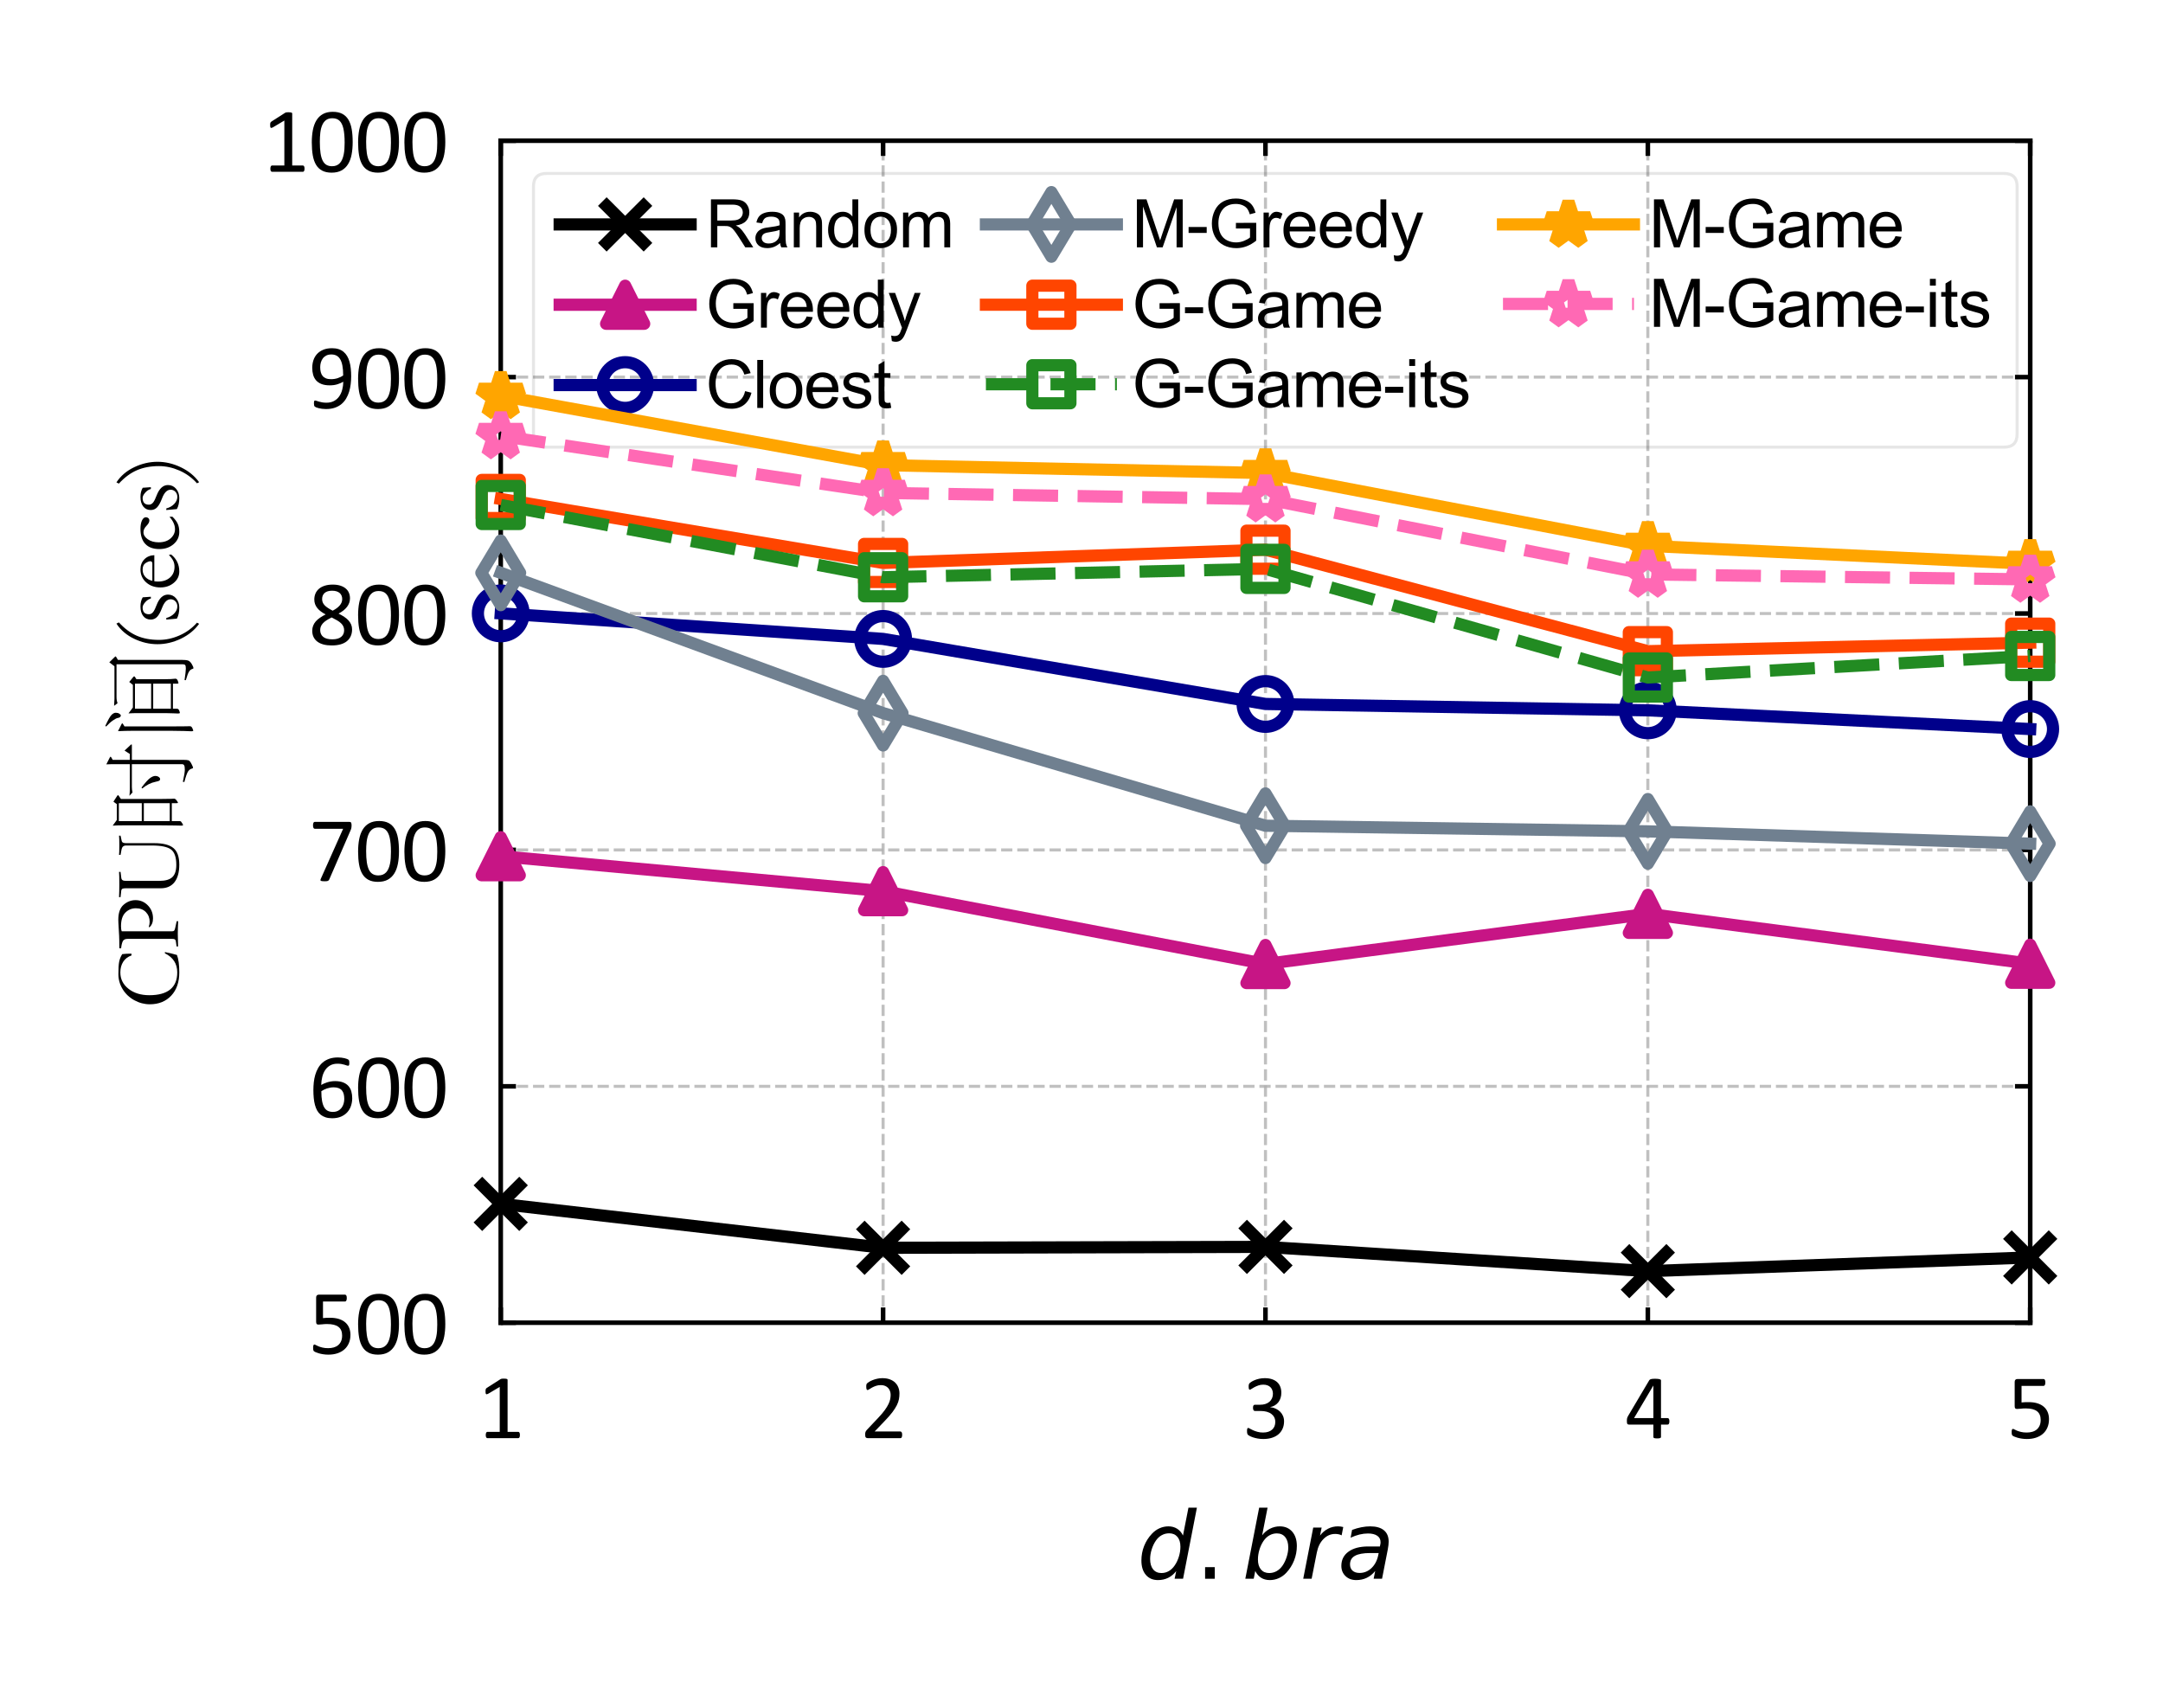 <?xml version="1.0" encoding="utf-8" standalone="no"?>
<!DOCTYPE svg PUBLIC "-//W3C//DTD SVG 1.1//EN"
  "http://www.w3.org/Graphics/SVG/1.1/DTD/svg11.dtd">
<svg xmlns:xlink="http://www.w3.org/1999/xlink" width="142.043pt" height="112.154pt" viewBox="0 0 142.043 112.154" xmlns="http://www.w3.org/2000/svg" version="1.1">
 <defs>
  <style type="text/css">*{stroke-linejoin: round; stroke-linecap: butt}</style>
 </defs>
 <g id="figure_1">
  <g id="patch_1">
   <path d="M 0 112.154 
L 142.043 112.154 
L 142.043 0 
L 0 0 
z
" style="fill: #ffffff"/>
  </g>
  <g id="axes_1">
   <g id="patch_2">
    <path d="M 32.883 86.856 
L 133.323 86.856 
L 133.323 9.24 
L 32.883 9.24 
z
" style="fill: #ffffff"/>
   </g>
   <g id="matplotlib.axis_1">
    <g id="xtick_1">
     <g id="line2d_1">
      <path d="M 32.883 86.856 
L 32.883 9.24 
" clip-path="url(#p55ac91f981)" style="fill: none; stroke-dasharray: 0.74,0.32; stroke-dashoffset: 0; stroke: #b0b0b0; stroke-opacity: 0.8; stroke-width: 0.2"/>
     </g>
     <g id="line2d_2">
      <defs>
       <path id="m4a82c734f0" d="M 0 0 
L 0 -1 
" style="stroke: #000000; stroke-width: 0.3"/>
      </defs>
      <g>
       <use xlink:href="#m4a82c734f0" x="32.883" y="86.856" style="stroke: #000000; stroke-width: 0.3"/>
      </g>
     </g>
     <g id="line2d_3">
      <defs>
       <path id="mf7e78e80b3" d="M 0 0 
L 0 1 
" style="stroke: #000000; stroke-width: 0.3"/>
      </defs>
      <g>
       <use xlink:href="#mf7e78e80b3" x="32.883" y="9.24" style="stroke: #000000; stroke-width: 0.3"/>
      </g>
     </g>
     <g id="text_1">
      <!-- 1 -->
      <g transform="translate(31.362 94.437)scale(0.06 -0.06)">
       <defs>
        <path id="Calibri-31" d="M 2897 213 
Q 2897 153 2887 112 
Q 2878 72 2862 47 
Q 2847 22 2826 11 
Q 2806 0 2784 0 
L 672 0 
Q 650 0 631 11 
Q 613 22 595 47 
Q 578 72 568 112 
Q 559 153 559 213 
Q 559 269 568 309 
Q 578 350 592 376 
Q 606 403 626 417 
Q 647 431 672 431 
L 1516 431 
L 1516 3506 
L 734 3041 
Q 675 3009 639 3003 
Q 603 2997 581 3017 
Q 559 3038 551 3084 
Q 544 3131 544 3203 
Q 544 3256 548 3293 
Q 553 3331 562 3356 
Q 572 3381 589 3400 
Q 606 3419 634 3438 
L 1566 4034 
Q 1578 4044 1597 4050 
Q 1616 4056 1644 4062 
Q 1672 4069 1709 4070 
Q 1747 4072 1803 4072 
Q 1878 4072 1928 4065 
Q 1978 4059 2006 4048 
Q 2034 4038 2043 4020 
Q 2053 4003 2053 3984 
L 2053 431 
L 2784 431 
Q 2809 431 2831 417 
Q 2853 403 2867 376 
Q 2881 350 2889 309 
Q 2897 269 2897 213 
z
" transform="scale(0.016)"/>
       </defs>
       <use xlink:href="#Calibri-31"/>
      </g>
     </g>
    </g>
    <g id="xtick_2">
     <g id="line2d_4">
      <path d="M 57.993 86.856 
L 57.993 9.24 
" clip-path="url(#p55ac91f981)" style="fill: none; stroke-dasharray: 0.74,0.32; stroke-dashoffset: 0; stroke: #b0b0b0; stroke-opacity: 0.8; stroke-width: 0.2"/>
     </g>
     <g id="line2d_5">
      <g>
       <use xlink:href="#m4a82c734f0" x="57.993" y="86.856" style="stroke: #000000; stroke-width: 0.3"/>
      </g>
     </g>
     <g id="line2d_6">
      <g>
       <use xlink:href="#mf7e78e80b3" x="57.993" y="9.24" style="stroke: #000000; stroke-width: 0.3"/>
      </g>
     </g>
     <g id="text_2">
      <!-- 2 -->
      <g transform="translate(56.472 94.437)scale(0.06 -0.06)">
       <defs>
        <path id="Calibri-32" d="M 2888 231 
Q 2888 175 2880 131 
Q 2872 88 2858 58 
Q 2844 28 2820 14 
Q 2797 0 2769 0 
L 534 0 
Q 491 0 458 11 
Q 425 22 401 47 
Q 378 72 367 119 
Q 356 166 356 234 
Q 356 297 361 344 
Q 366 391 381 427 
Q 397 463 420 498 
Q 444 534 481 575 
L 1266 1406 
Q 1538 1694 1702 1922 
Q 1866 2150 1955 2337 
Q 2044 2525 2072 2678 
Q 2100 2831 2100 2966 
Q 2100 3100 2056 3220 
Q 2013 3341 1930 3431 
Q 1847 3522 1722 3575 
Q 1597 3628 1434 3628 
Q 1244 3628 1092 3575 
Q 941 3522 827 3459 
Q 713 3397 636 3344 
Q 559 3291 522 3291 
Q 500 3291 483 3303 
Q 466 3316 455 3344 
Q 444 3372 437 3419 
Q 431 3466 431 3531 
Q 431 3578 434 3612 
Q 438 3647 445 3672 
Q 453 3697 465 3719 
Q 478 3741 515 3773 
Q 553 3806 645 3862 
Q 738 3919 877 3973 
Q 1016 4028 1183 4065 
Q 1350 4103 1534 4103 
Q 1828 4103 2048 4020 
Q 2269 3938 2414 3794 
Q 2559 3650 2631 3459 
Q 2703 3269 2703 3053 
Q 2703 2859 2668 2667 
Q 2634 2475 2523 2251 
Q 2413 2028 2203 1754 
Q 1994 1481 1647 1125 
L 1006 456 
L 2766 456 
Q 2791 456 2814 442 
Q 2838 428 2855 400 
Q 2872 372 2880 330 
Q 2888 288 2888 231 
z
" transform="scale(0.016)"/>
       </defs>
       <use xlink:href="#Calibri-32"/>
      </g>
     </g>
    </g>
    <g id="xtick_3">
     <g id="line2d_7">
      <path d="M 83.103 86.856 
L 83.103 9.24 
" clip-path="url(#p55ac91f981)" style="fill: none; stroke-dasharray: 0.74,0.32; stroke-dashoffset: 0; stroke: #b0b0b0; stroke-opacity: 0.8; stroke-width: 0.2"/>
     </g>
     <g id="line2d_8">
      <g>
       <use xlink:href="#m4a82c734f0" x="83.103" y="86.856" style="stroke: #000000; stroke-width: 0.3"/>
      </g>
     </g>
     <g id="line2d_9">
      <g>
       <use xlink:href="#mf7e78e80b3" x="83.103" y="9.24" style="stroke: #000000; stroke-width: 0.3"/>
      </g>
     </g>
     <g id="text_3">
      <!-- 3 -->
      <g transform="translate(81.582 94.437)scale(0.06 -0.06)">
       <defs>
        <path id="Calibri-33" d="M 2856 1156 
Q 2856 878 2759 654 
Q 2663 431 2481 272 
Q 2300 113 2034 27 
Q 1769 -59 1434 -59 
Q 1231 -59 1054 -26 
Q 878 6 740 51 
Q 603 97 512 145 
Q 422 194 398 216 
Q 375 238 362 259 
Q 350 281 340 312 
Q 331 344 326 389 
Q 322 434 322 500 
Q 322 613 344 656 
Q 366 700 406 700 
Q 434 700 517 650 
Q 600 600 729 542 
Q 859 484 1032 434 
Q 1206 384 1419 384 
Q 1625 384 1781 437 
Q 1938 491 2044 587 
Q 2150 684 2203 817 
Q 2256 950 2256 1106 
Q 2256 1278 2189 1415 
Q 2122 1553 1992 1653 
Q 1863 1753 1673 1806 
Q 1484 1859 1244 1859 
L 859 1859 
Q 834 1859 811 1870 
Q 788 1881 770 1906 
Q 753 1931 742 1972 
Q 731 2013 731 2078 
Q 731 2138 740 2177 
Q 750 2216 767 2239 
Q 784 2263 806 2273 
Q 828 2284 856 2284 
L 1209 2284 
Q 1416 2284 1580 2337 
Q 1744 2391 1858 2491 
Q 1972 2591 2033 2730 
Q 2094 2869 2094 3041 
Q 2094 3166 2053 3280 
Q 2013 3394 1931 3478 
Q 1850 3563 1723 3611 
Q 1597 3659 1431 3659 
Q 1250 3659 1098 3604 
Q 947 3550 828 3487 
Q 709 3425 631 3370 
Q 553 3316 522 3316 
Q 500 3316 483 3323 
Q 466 3331 455 3354 
Q 444 3378 439 3420 
Q 434 3463 434 3531 
Q 434 3578 437 3614 
Q 441 3650 450 3676 
Q 459 3703 471 3725 
Q 484 3747 514 3776 
Q 544 3806 634 3862 
Q 725 3919 858 3973 
Q 991 4028 1164 4065 
Q 1338 4103 1538 4103 
Q 1819 4103 2031 4031 
Q 2244 3959 2386 3828 
Q 2528 3697 2598 3514 
Q 2669 3331 2669 3109 
Q 2669 2919 2619 2755 
Q 2569 2591 2472 2464 
Q 2375 2338 2234 2248 
Q 2094 2159 1909 2125 
L 1909 2119 
Q 2119 2097 2292 2014 
Q 2466 1931 2591 1806 
Q 2716 1681 2786 1514 
Q 2856 1347 2856 1156 
z
" transform="scale(0.016)"/>
       </defs>
       <use xlink:href="#Calibri-33"/>
      </g>
     </g>
    </g>
    <g id="xtick_4">
     <g id="line2d_10">
      <path d="M 108.213 86.856 
L 108.213 9.24 
" clip-path="url(#p55ac91f981)" style="fill: none; stroke-dasharray: 0.74,0.32; stroke-dashoffset: 0; stroke: #b0b0b0; stroke-opacity: 0.8; stroke-width: 0.2"/>
     </g>
     <g id="line2d_11">
      <g>
       <use xlink:href="#m4a82c734f0" x="108.213" y="86.856" style="stroke: #000000; stroke-width: 0.3"/>
      </g>
     </g>
     <g id="line2d_12">
      <g>
       <use xlink:href="#mf7e78e80b3" x="108.213" y="9.24" style="stroke: #000000; stroke-width: 0.3"/>
      </g>
     </g>
     <g id="text_4">
      <!-- 4 -->
      <g transform="translate(106.692 94.437)scale(0.06 -0.06)">
       <defs>
        <path id="Calibri-34" d="M 3059 1150 
Q 3059 1047 3028 987 
Q 2997 928 2941 928 
L 2484 928 
L 2484 78 
Q 2484 53 2471 36 
Q 2459 19 2428 6 
Q 2397 -6 2347 -12 
Q 2297 -19 2219 -19 
Q 2144 -19 2094 -12 
Q 2044 -6 2014 6 
Q 1984 19 1973 36 
Q 1963 53 1963 78 
L 1963 928 
L 294 928 
Q 256 928 231 937 
Q 206 947 186 972 
Q 166 997 158 1044 
Q 150 1091 150 1166 
Q 150 1225 153 1272 
Q 156 1319 165 1358 
Q 175 1397 190 1433 
Q 206 1469 228 1509 
L 1684 3966 
Q 1700 3991 1729 4009 
Q 1759 4028 1806 4040 
Q 1853 4053 1922 4058 
Q 1991 4063 2084 4063 
Q 2188 4063 2264 4055 
Q 2341 4047 2387 4034 
Q 2434 4022 2459 4001 
Q 2484 3981 2484 3953 
L 2484 1372 
L 2941 1372 
Q 2994 1372 3026 1317 
Q 3059 1263 3059 1150 
z
M 1963 3591 
L 1956 3591 
L 641 1372 
L 1963 1372 
L 1963 3591 
z
" transform="scale(0.016)"/>
       </defs>
       <use xlink:href="#Calibri-34"/>
      </g>
     </g>
    </g>
    <g id="xtick_5">
     <g id="line2d_13">
      <path d="M 133.323 86.856 
L 133.323 9.24 
" clip-path="url(#p55ac91f981)" style="fill: none; stroke-dasharray: 0.74,0.32; stroke-dashoffset: 0; stroke: #b0b0b0; stroke-opacity: 0.8; stroke-width: 0.2"/>
     </g>
     <g id="line2d_14">
      <g>
       <use xlink:href="#m4a82c734f0" x="133.323" y="86.856" style="stroke: #000000; stroke-width: 0.3"/>
      </g>
     </g>
     <g id="line2d_15">
      <g>
       <use xlink:href="#mf7e78e80b3" x="133.323" y="9.24" style="stroke: #000000; stroke-width: 0.3"/>
      </g>
     </g>
     <g id="text_5">
      <!-- 5 -->
      <g transform="translate(131.802 94.437)scale(0.06 -0.06)">
       <defs>
        <path id="Calibri-35" d="M 2869 1300 
Q 2869 975 2759 722 
Q 2650 469 2450 295 
Q 2250 122 1973 31 
Q 1697 -59 1359 -59 
Q 1172 -59 1003 -32 
Q 834 -6 703 33 
Q 572 72 487 109 
Q 403 147 379 169 
Q 356 191 347 209 
Q 338 228 330 254 
Q 322 281 319 322 
Q 316 363 316 419 
Q 316 472 320 514 
Q 325 556 337 582 
Q 350 609 367 621 
Q 384 634 406 634 
Q 438 634 503 595 
Q 569 556 680 511 
Q 791 466 955 425 
Q 1119 384 1344 384 
Q 1553 384 1728 434 
Q 1903 484 2029 590 
Q 2156 697 2228 858 
Q 2300 1019 2300 1250 
Q 2300 1444 2239 1592 
Q 2178 1741 2051 1839 
Q 1925 1938 1731 1986 
Q 1538 2034 1269 2034 
Q 1078 2034 940 2015 
Q 803 1997 684 1997 
Q 597 1997 559 2037 
Q 522 2078 522 2194 
L 522 3841 
Q 522 3944 570 3994 
Q 619 4044 709 4044 
L 2500 4044 
Q 2525 4044 2548 4030 
Q 2572 4016 2587 3987 
Q 2603 3959 2611 3915 
Q 2619 3872 2619 3813 
Q 2619 3700 2587 3637 
Q 2556 3575 2500 3575 
L 991 3575 
L 991 2441 
Q 1100 2456 1214 2459 
Q 1328 2463 1478 2463 
Q 1825 2463 2084 2380 
Q 2344 2297 2517 2145 
Q 2691 1994 2780 1778 
Q 2869 1563 2869 1300 
z
" transform="scale(0.016)"/>
       </defs>
       <use xlink:href="#Calibri-35"/>
      </g>
     </g>
    </g>
    <g id="text_6">
     <!-- $d.bra$ -->
     <g transform="translate(74.673 103.671)scale(0.06 -0.06)">
      <defs>
       <path id="DejaVuSans-Oblique-64" d="M 2675 525 
Q 2444 222 2128 65 
Q 1813 -91 1428 -91 
Q 903 -91 598 267 
Q 294 625 294 1247 
Q 294 1766 478 2236 
Q 663 2706 1013 3078 
Q 1244 3325 1534 3454 
Q 1825 3584 2144 3584 
Q 2481 3584 2739 3421 
Q 2997 3259 3138 2956 
L 3513 4863 
L 4091 4863 
L 3144 0 
L 2566 0 
L 2675 525 
z
M 891 1350 
Q 891 897 1095 644 
Q 1300 391 1663 391 
Q 1931 391 2161 520 
Q 2391 650 2566 903 
Q 2750 1166 2856 1509 
Q 2963 1853 2963 2188 
Q 2963 2622 2758 2865 
Q 2553 3109 2194 3109 
Q 1922 3109 1687 2981 
Q 1453 2853 1288 2613 
Q 1106 2353 998 2009 
Q 891 1666 891 1350 
z
" transform="scale(0.016)"/>
       <path id="DejaVuSans-2e" d="M 684 794 
L 1344 794 
L 1344 0 
L 684 0 
L 684 794 
z
" transform="scale(0.016)"/>
       <path id="DejaVuSans-Oblique-62" d="M 3169 2138 
Q 3169 2591 2961 2847 
Q 2753 3103 2388 3103 
Q 2122 3103 1889 2973 
Q 1656 2844 1484 2597 
Q 1303 2338 1198 1995 
Q 1094 1653 1094 1313 
Q 1094 881 1298 636 
Q 1503 391 1863 391 
Q 2134 391 2365 517 
Q 2597 644 2772 891 
Q 2950 1147 3059 1487 
Q 3169 1828 3169 2138 
z
M 1381 2969 
Q 1594 3256 1914 3420 
Q 2234 3584 2584 3584 
Q 3122 3584 3439 3221 
Q 3756 2859 3756 2241 
Q 3756 1734 3570 1259 
Q 3384 784 3041 416 
Q 2816 172 2522 40 
Q 2228 -91 1906 -91 
Q 1566 -91 1316 65 
Q 1066 222 909 531 
L 806 0 
L 231 0 
L 1178 4863 
L 1753 4863 
L 1381 2969 
z
" transform="scale(0.016)"/>
       <path id="DejaVuSans-Oblique-72" d="M 2853 2969 
Q 2766 3016 2653 3041 
Q 2541 3066 2413 3066 
Q 1953 3066 1609 2717 
Q 1266 2369 1153 1784 
L 800 0 
L 225 0 
L 909 3500 
L 1484 3500 
L 1375 2956 
Q 1603 3259 1920 3421 
Q 2238 3584 2597 3584 
Q 2691 3584 2781 3573 
Q 2872 3563 2963 3538 
L 2853 2969 
z
" transform="scale(0.016)"/>
       <path id="DejaVuSans-Oblique-61" d="M 3438 1997 
L 3047 0 
L 2472 0 
L 2578 531 
Q 2325 219 2001 64 
Q 1678 -91 1281 -91 
Q 834 -91 548 182 
Q 263 456 263 884 
Q 263 1497 752 1853 
Q 1241 2209 2100 2209 
L 2900 2209 
L 2931 2363 
Q 2938 2388 2941 2417 
Q 2944 2447 2944 2509 
Q 2944 2788 2717 2942 
Q 2491 3097 2081 3097 
Q 1800 3097 1504 3025 
Q 1209 2953 897 2809 
L 997 3341 
Q 1322 3463 1633 3523 
Q 1944 3584 2234 3584 
Q 2853 3584 3176 3315 
Q 3500 3047 3500 2534 
Q 3500 2431 3484 2292 
Q 3469 2153 3438 1997 
z
M 2816 1759 
L 2241 1759 
Q 1534 1759 1195 1570 
Q 856 1381 856 984 
Q 856 709 1029 553 
Q 1203 397 1509 397 
Q 1978 397 2328 733 
Q 2678 1069 2791 1631 
L 2816 1759 
z
" transform="scale(0.016)"/>
      </defs>
      <use xlink:href="#DejaVuSans-Oblique-64" transform="translate(0 0.016)"/>
      <use xlink:href="#DejaVuSans-2e" transform="translate(63.477 0.016)"/>
      <use xlink:href="#DejaVuSans-Oblique-62" transform="translate(114.746 0.016)"/>
      <use xlink:href="#DejaVuSans-Oblique-72" transform="translate(178.223 0.016)"/>
      <use xlink:href="#DejaVuSans-Oblique-61" transform="translate(219.336 0.016)"/>
     </g>
    </g>
   </g>
   <g id="matplotlib.axis_2">
    <g id="ytick_1">
     <g id="line2d_16">
      <path d="M 32.883 86.856 
L 133.323 86.856 
" clip-path="url(#p55ac91f981)" style="fill: none; stroke-dasharray: 0.74,0.32; stroke-dashoffset: 0; stroke: #b0b0b0; stroke-opacity: 0.8; stroke-width: 0.2"/>
     </g>
     <g id="line2d_17">
      <defs>
       <path id="mb44d5a8037" d="M 0 0 
L 1 0 
" style="stroke: #000000; stroke-width: 0.3"/>
      </defs>
      <g>
       <use xlink:href="#mb44d5a8037" x="32.883" y="86.856" style="stroke: #000000; stroke-width: 0.3"/>
      </g>
     </g>
     <g id="line2d_18">
      <defs>
       <path id="m78c63203bf" d="M 0 0 
L -1 0 
" style="stroke: #000000; stroke-width: 0.3"/>
      </defs>
      <g>
       <use xlink:href="#m78c63203bf" x="133.323" y="86.856" style="stroke: #000000; stroke-width: 0.3"/>
      </g>
     </g>
     <g id="text_7">
      <!-- 500 -->
      <g transform="translate(20.259 88.897)scale(0.06 -0.06)">
       <defs>
        <path id="Calibri-30" d="M 3022 2031 
Q 3022 1566 2948 1181 
Q 2875 797 2704 520 
Q 2534 244 2259 92 
Q 1984 -59 1581 -59 
Q 1200 -59 939 77 
Q 678 213 518 477 
Q 359 741 292 1127 
Q 225 1513 225 2013 
Q 225 2475 300 2861 
Q 375 3247 544 3523 
Q 713 3800 988 3951 
Q 1263 4103 1663 4103 
Q 2047 4103 2308 3967 
Q 2569 3831 2728 3567 
Q 2888 3303 2955 2917 
Q 3022 2531 3022 2031 
z
M 2472 1994 
Q 2472 2297 2450 2537 
Q 2428 2778 2386 2962 
Q 2344 3147 2276 3280 
Q 2209 3413 2115 3498 
Q 2022 3584 1901 3623 
Q 1781 3663 1631 3663 
Q 1366 3663 1200 3538 
Q 1034 3413 939 3194 
Q 844 2975 809 2681 
Q 775 2388 775 2050 
Q 775 1597 822 1280 
Q 869 963 970 763 
Q 1072 563 1230 472 
Q 1388 381 1613 381 
Q 1788 381 1920 437 
Q 2053 494 2148 598 
Q 2244 703 2306 850 
Q 2369 997 2406 1175 
Q 2444 1353 2458 1561 
Q 2472 1769 2472 1994 
z
" transform="scale(0.016)"/>
       </defs>
       <use xlink:href="#Calibri-35"/>
       <use xlink:href="#Calibri-30" x="50.684"/>
       <use xlink:href="#Calibri-30" x="101.367"/>
      </g>
     </g>
    </g>
    <g id="ytick_2">
     <g id="line2d_19">
      <path d="M 32.883 71.333 
L 133.323 71.333 
" clip-path="url(#p55ac91f981)" style="fill: none; stroke-dasharray: 0.74,0.32; stroke-dashoffset: 0; stroke: #b0b0b0; stroke-opacity: 0.8; stroke-width: 0.2"/>
     </g>
     <g id="line2d_20">
      <g>
       <use xlink:href="#mb44d5a8037" x="32.883" y="71.333" style="stroke: #000000; stroke-width: 0.3"/>
      </g>
     </g>
     <g id="line2d_21">
      <g>
       <use xlink:href="#m78c63203bf" x="133.323" y="71.333" style="stroke: #000000; stroke-width: 0.3"/>
      </g>
     </g>
     <g id="text_8">
      <!-- 600 -->
      <g transform="translate(20.259 73.374)scale(0.06 -0.06)">
       <defs>
        <path id="Calibri-36" d="M 2991 1309 
Q 2991 1044 2909 795 
Q 2828 547 2659 358 
Q 2491 169 2231 55 
Q 1972 -59 1619 -59 
Q 1366 -59 1172 3 
Q 978 66 834 181 
Q 691 297 595 465 
Q 500 634 442 850 
Q 384 1066 359 1322 
Q 334 1578 334 1872 
Q 334 2131 362 2397 
Q 391 2663 462 2909 
Q 534 3156 657 3373 
Q 781 3591 967 3752 
Q 1153 3913 1412 4006 
Q 1672 4100 2016 4100 
Q 2131 4100 2250 4086 
Q 2369 4072 2469 4048 
Q 2569 4025 2637 3997 
Q 2706 3969 2728 3951 
Q 2750 3934 2761 3914 
Q 2772 3894 2778 3870 
Q 2784 3847 2787 3817 
Q 2791 3788 2791 3744 
Q 2791 3688 2789 3647 
Q 2788 3606 2777 3581 
Q 2766 3556 2748 3543 
Q 2731 3531 2703 3531 
Q 2669 3531 2609 3553 
Q 2550 3575 2465 3601 
Q 2381 3628 2261 3650 
Q 2141 3672 1981 3672 
Q 1691 3672 1481 3553 
Q 1272 3434 1139 3234 
Q 1006 3034 942 2770 
Q 878 2506 869 2219 
Q 950 2266 1051 2312 
Q 1153 2359 1273 2396 
Q 1394 2434 1528 2457 
Q 1663 2481 1816 2481 
Q 2144 2481 2369 2392 
Q 2594 2303 2733 2145 
Q 2872 1988 2931 1773 
Q 2991 1559 2991 1309 
z
M 2447 1259 
Q 2447 1441 2411 1589 
Q 2375 1738 2290 1841 
Q 2206 1944 2065 2000 
Q 1925 2056 1719 2056 
Q 1603 2056 1487 2036 
Q 1372 2016 1264 1980 
Q 1156 1944 1057 1895 
Q 959 1847 878 1791 
Q 878 1388 929 1116 
Q 981 844 1079 680 
Q 1178 516 1325 445 
Q 1472 375 1669 375 
Q 1869 375 2016 450 
Q 2163 525 2259 651 
Q 2356 778 2401 936 
Q 2447 1094 2447 1259 
z
" transform="scale(0.016)"/>
       </defs>
       <use xlink:href="#Calibri-36"/>
       <use xlink:href="#Calibri-30" x="50.684"/>
       <use xlink:href="#Calibri-30" x="101.367"/>
      </g>
     </g>
    </g>
    <g id="ytick_3">
     <g id="line2d_22">
      <path d="M 32.883 55.81 
L 133.323 55.81 
" clip-path="url(#p55ac91f981)" style="fill: none; stroke-dasharray: 0.74,0.32; stroke-dashoffset: 0; stroke: #b0b0b0; stroke-opacity: 0.8; stroke-width: 0.2"/>
     </g>
     <g id="line2d_23">
      <g>
       <use xlink:href="#mb44d5a8037" x="32.883" y="55.81" style="stroke: #000000; stroke-width: 0.3"/>
      </g>
     </g>
     <g id="line2d_24">
      <g>
       <use xlink:href="#m78c63203bf" x="133.323" y="55.81" style="stroke: #000000; stroke-width: 0.3"/>
      </g>
     </g>
     <g id="text_9">
      <!-- 700 -->
      <g transform="translate(20.259 57.851)scale(0.06 -0.06)">
       <defs>
        <path id="Calibri-37" d="M 2947 3813 
Q 2947 3756 2942 3711 
Q 2938 3666 2930 3623 
Q 2922 3581 2908 3542 
Q 2894 3503 2875 3459 
L 1419 103 
Q 1403 66 1379 42 
Q 1356 19 1320 5 
Q 1284 -9 1228 -14 
Q 1172 -19 1091 -19 
Q 984 -19 925 -9 
Q 866 0 839 20 
Q 813 41 816 70 
Q 819 100 838 141 
L 2369 3572 
L 428 3572 
Q 369 3572 339 3634 
Q 309 3697 309 3809 
Q 309 3869 317 3912 
Q 325 3956 340 3986 
Q 356 4016 378 4030 
Q 400 4044 428 4044 
L 2784 4044 
Q 2828 4044 2861 4034 
Q 2894 4025 2911 3997 
Q 2928 3969 2937 3925 
Q 2947 3881 2947 3813 
z
" transform="scale(0.016)"/>
       </defs>
       <use xlink:href="#Calibri-37"/>
       <use xlink:href="#Calibri-30" x="50.684"/>
       <use xlink:href="#Calibri-30" x="101.367"/>
      </g>
     </g>
    </g>
    <g id="ytick_4">
     <g id="line2d_25">
      <path d="M 32.883 40.287 
L 133.323 40.287 
" clip-path="url(#p55ac91f981)" style="fill: none; stroke-dasharray: 0.74,0.32; stroke-dashoffset: 0; stroke: #b0b0b0; stroke-opacity: 0.8; stroke-width: 0.2"/>
     </g>
     <g id="line2d_26">
      <g>
       <use xlink:href="#mb44d5a8037" x="32.883" y="40.287" style="stroke: #000000; stroke-width: 0.3"/>
      </g>
     </g>
     <g id="line2d_27">
      <g>
       <use xlink:href="#m78c63203bf" x="133.323" y="40.287" style="stroke: #000000; stroke-width: 0.3"/>
      </g>
     </g>
     <g id="text_10">
      <!-- 800 -->
      <g transform="translate(20.259 42.327)scale(0.06 -0.06)">
       <defs>
        <path id="Calibri-38" d="M 2981 1038 
Q 2981 775 2887 570 
Q 2794 366 2617 225 
Q 2441 84 2181 12 
Q 1922 -59 1588 -59 
Q 1275 -59 1028 6 
Q 781 72 609 200 
Q 438 328 347 515 
Q 256 703 256 944 
Q 256 1134 318 1293 
Q 381 1453 498 1587 
Q 616 1722 787 1839 
Q 959 1956 1175 2063 
Q 988 2159 844 2267 
Q 700 2375 600 2501 
Q 500 2628 448 2772 
Q 397 2916 397 3084 
Q 397 3297 473 3483 
Q 550 3669 704 3806 
Q 859 3944 1098 4023 
Q 1338 4103 1656 4103 
Q 1963 4103 2186 4029 
Q 2409 3956 2554 3829 
Q 2700 3703 2769 3531 
Q 2838 3359 2838 3163 
Q 2838 3003 2786 2856 
Q 2734 2709 2634 2578 
Q 2534 2447 2389 2333 
Q 2244 2219 2056 2119 
Q 2278 2009 2451 1893 
Q 2625 1778 2742 1645 
Q 2859 1513 2920 1364 
Q 2981 1216 2981 1038 
z
M 2306 3113 
Q 2306 3244 2261 3350 
Q 2216 3456 2128 3531 
Q 2041 3606 1911 3645 
Q 1781 3684 1616 3684 
Q 1278 3684 1104 3531 
Q 931 3378 931 3113 
Q 931 2991 973 2886 
Q 1016 2781 1105 2687 
Q 1194 2594 1330 2505 
Q 1466 2416 1653 2319 
Q 1969 2481 2137 2678 
Q 2306 2875 2306 3113 
z
M 2438 981 
Q 2438 1125 2384 1242 
Q 2331 1359 2223 1461 
Q 2116 1563 1955 1658 
Q 1794 1753 1581 1856 
Q 1384 1759 1236 1662 
Q 1088 1566 992 1462 
Q 897 1359 848 1245 
Q 800 1131 800 994 
Q 800 691 1008 525 
Q 1216 359 1628 359 
Q 2028 359 2233 526 
Q 2438 694 2438 981 
z
" transform="scale(0.016)"/>
       </defs>
       <use xlink:href="#Calibri-38"/>
       <use xlink:href="#Calibri-30" x="50.684"/>
       <use xlink:href="#Calibri-30" x="101.367"/>
      </g>
     </g>
    </g>
    <g id="ytick_5">
     <g id="line2d_28">
      <path d="M 32.883 24.764 
L 133.323 24.764 
" clip-path="url(#p55ac91f981)" style="fill: none; stroke-dasharray: 0.74,0.32; stroke-dashoffset: 0; stroke: #b0b0b0; stroke-opacity: 0.8; stroke-width: 0.2"/>
     </g>
     <g id="line2d_29">
      <g>
       <use xlink:href="#mb44d5a8037" x="32.883" y="24.764" style="stroke: #000000; stroke-width: 0.3"/>
      </g>
     </g>
     <g id="line2d_30">
      <g>
       <use xlink:href="#m78c63203bf" x="133.323" y="24.764" style="stroke: #000000; stroke-width: 0.3"/>
      </g>
     </g>
     <g id="text_11">
      <!-- 900 -->
      <g transform="translate(20.259 26.804)scale(0.06 -0.06)">
       <defs>
        <path id="Calibri-39" d="M 2919 2181 
Q 2919 1919 2887 1650 
Q 2856 1381 2781 1132 
Q 2706 884 2579 667 
Q 2453 450 2261 287 
Q 2069 125 1805 33 
Q 1541 -59 1191 -59 
Q 1056 -59 929 -42 
Q 803 -25 701 0 
Q 600 25 531 53 
Q 463 81 431 109 
Q 400 138 386 186 
Q 372 234 372 316 
Q 372 384 376 425 
Q 381 466 390 487 
Q 400 509 417 517 
Q 434 525 459 525 
Q 494 525 556 501 
Q 619 478 714 450 
Q 809 422 937 398 
Q 1066 375 1225 375 
Q 1528 375 1745 492 
Q 1963 609 2100 806 
Q 2238 1003 2306 1262 
Q 2375 1522 2381 1809 
Q 2216 1713 1984 1638 
Q 1753 1563 1453 1563 
Q 1116 1563 886 1655 
Q 656 1747 517 1906 
Q 378 2066 317 2284 
Q 256 2503 256 2763 
Q 256 3031 334 3273 
Q 413 3516 578 3700 
Q 744 3884 1000 3993 
Q 1256 4103 1613 4103 
Q 1866 4103 2061 4039 
Q 2256 3975 2400 3854 
Q 2544 3734 2644 3564 
Q 2744 3394 2805 3178 
Q 2866 2963 2892 2711 
Q 2919 2459 2919 2181 
z
M 2372 2241 
Q 2372 2641 2319 2914 
Q 2266 3188 2162 3356 
Q 2059 3525 1909 3600 
Q 1759 3675 1563 3675 
Q 1359 3675 1215 3601 
Q 1072 3528 980 3404 
Q 888 3281 844 3125 
Q 800 2969 800 2803 
Q 800 2619 839 2466 
Q 878 2313 965 2206 
Q 1053 2100 1193 2042 
Q 1334 1984 1541 1984 
Q 1775 1984 1994 2054 
Q 2213 2125 2372 2241 
z
" transform="scale(0.016)"/>
       </defs>
       <use xlink:href="#Calibri-39"/>
       <use xlink:href="#Calibri-30" x="50.684"/>
       <use xlink:href="#Calibri-30" x="101.367"/>
      </g>
     </g>
    </g>
    <g id="ytick_6">
     <g id="line2d_31">
      <path d="M 32.883 9.24 
L 133.323 9.24 
" clip-path="url(#p55ac91f981)" style="fill: none; stroke-dasharray: 0.74,0.32; stroke-dashoffset: 0; stroke: #b0b0b0; stroke-opacity: 0.8; stroke-width: 0.2"/>
     </g>
     <g id="line2d_32">
      <g>
       <use xlink:href="#mb44d5a8037" x="32.883" y="9.24" style="stroke: #000000; stroke-width: 0.3"/>
      </g>
     </g>
     <g id="line2d_33">
      <g>
       <use xlink:href="#m78c63203bf" x="133.323" y="9.24" style="stroke: #000000; stroke-width: 0.3"/>
      </g>
     </g>
     <g id="text_12">
      <!-- 1000 -->
      <g transform="translate(17.218 11.281)scale(0.06 -0.06)">
       <use xlink:href="#Calibri-31"/>
       <use xlink:href="#Calibri-30" x="50.684"/>
       <use xlink:href="#Calibri-30" x="101.367"/>
       <use xlink:href="#Calibri-30" x="152.051"/>
      </g>
     </g>
    </g>
    <g id="text_13">
     <!-- CPU时间(secs) -->
     <g transform="translate(11.676 66.211)rotate(-90)scale(0.06 -0.06)">
      <defs>
       <path id="STSong-43" d="M 3846 883 
Q 3776 493 3648 58 
Q 3238 -102 2458 -102 
Q 1453 -102 864 451 
Q 275 1005 275 1914 
Q 275 2470 553 2976 
Q 832 3482 1309 3773 
Q 1786 4064 2336 4064 
Q 2899 4064 3174 4013 
Q 3450 3962 3706 3802 
Q 3744 3494 3738 3168 
L 3616 3168 
Q 3488 3539 3184 3734 
Q 2880 3930 2451 3930 
Q 1779 3930 1337 3376 
Q 896 2822 896 1946 
Q 896 998 1289 518 
Q 1683 38 2458 38 
Q 3347 38 3763 883 
L 3846 883 
z
" transform="scale(0.016)"/>
       <path id="STSong-50" d="M 134 4000 
Q 755 4000 979 4013 
L 1888 4064 
Q 1990 4070 2086 4070 
Q 2803 4070 3116 3705 
Q 3430 3341 3430 2893 
Q 3430 2394 3068 2045 
Q 2707 1696 2182 1696 
Q 1779 1696 1568 1946 
L 1606 1984 
Q 1773 1926 1952 1926 
Q 2342 1926 2608 2179 
Q 2874 2432 2874 2867 
Q 2874 3290 2576 3587 
Q 2278 3885 1638 3885 
Q 1414 3885 1299 3834 
L 1299 390 
Q 1299 294 1340 252 
Q 1382 211 1523 179 
L 1990 77 
L 1990 -26 
Q 1453 0 1126 0 
Q 902 0 262 -19 
L 262 83 
L 621 134 
Q 717 154 749 205 
Q 781 256 781 378 
L 781 3430 
Q 781 3674 630 3757 
Q 480 3840 134 3878 
L 134 4000 
z
" transform="scale(0.016)"/>
       <path id="STSong-55" d="M 1843 4019 
L 1843 3917 
L 1440 3866 
Q 1325 3853 1277 3779 
Q 1229 3706 1229 3546 
L 1229 1261 
Q 1229 646 1485 374 
Q 1741 102 2323 102 
Q 3104 102 3376 464 
Q 3648 826 3648 1766 
L 3648 3539 
Q 3648 3795 3386 3846 
L 3008 3917 
L 3008 4019 
Q 3162 4000 3661 4000 
Q 4160 4000 4320 4019 
L 4320 3917 
L 3949 3834 
Q 3808 3808 3808 3539 
L 3808 1600 
Q 3808 704 3475 301 
Q 3142 -102 2342 -102 
Q 1562 -102 1142 224 
Q 723 550 723 1165 
L 723 3565 
Q 723 3718 691 3785 
Q 659 3853 570 3866 
L 115 3917 
L 115 4019 
Q 538 4000 979 4000 
Q 1613 4000 1843 4019 
z
" transform="scale(0.016)"/>
       <path id="STSong-65f6" d="M 6093 3238 
Q 6144 3181 6144 3161 
Q 6144 3142 6061 3142 
L 5082 3142 
L 5082 -384 
Q 5082 -646 5046 -739 
Q 5011 -832 4803 -937 
Q 4595 -1043 4550 -1043 
Q 4506 -1043 4493 -992 
Q 4454 -806 4281 -697 
Q 4109 -589 3565 -448 
L 3584 -346 
Q 4186 -480 4406 -480 
Q 4627 -480 4707 -435 
Q 4787 -390 4787 -282 
L 4787 3142 
L 3232 3142 
Q 3053 3142 2854 3098 
L 2624 3309 
Q 2835 3283 3091 3283 
L 4787 3283 
L 4787 3962 
Q 4787 4742 4774 4890 
L 5229 4659 
Q 5299 4621 5299 4598 
Q 5299 4576 5229 4538 
L 5082 4454 
L 5082 3283 
L 5485 3283 
L 5715 3642 
L 6093 3238 
z
M 2618 4038 
L 2406 3891 
L 2406 1216 
Q 2406 698 2416 486 
Q 2426 275 2426 250 
Q 2426 166 2301 76 
Q 2176 -13 2147 -13 
Q 2118 -13 2118 115 
L 2118 410 
L 890 410 
L 890 -134 
Q 890 -192 867 -214 
Q 845 -237 752 -297 
Q 659 -358 620 -358 
Q 582 -358 582 -262 
Q 582 -166 592 198 
Q 602 563 602 1190 
L 602 3738 
Q 602 4147 582 4454 
L 966 4173 
L 2054 4173 
L 2221 4403 
L 2618 4147 
Q 2669 4109 2669 4089 
Q 2669 4070 2618 4038 
z
M 2118 2464 
L 2118 4032 
L 890 4032 
L 890 2464 
L 2118 2464 
z
M 2118 550 
L 2118 2323 
L 890 2323 
L 890 550 
L 2118 550 
z
M 3187 2483 
Q 3706 2086 3843 1888 
Q 3981 1690 3981 1546 
Q 3981 1402 3913 1306 
Q 3846 1210 3769 1210 
Q 3693 1210 3657 1267 
Q 3622 1325 3584 1510 
Q 3488 1997 3123 2432 
L 3187 2483 
z
" transform="scale(0.016)"/>
       <path id="STSong-95f4" d="M 1152 4960 
Q 1766 4678 1910 4531 
Q 2054 4384 2054 4243 
Q 2054 4102 1990 4000 
Q 1926 3898 1865 3898 
Q 1805 3898 1757 3952 
Q 1709 4006 1696 4108 
Q 1683 4211 1532 4432 
Q 1382 4653 1114 4902 
L 1152 4960 
z
M 5875 4218 
L 5670 4096 
L 5670 -262 
Q 5670 -563 5625 -700 
Q 5581 -838 5389 -953 
Q 5197 -1069 5101 -1069 
Q 5069 -1069 5056 -1011 
Q 5018 -864 4867 -768 
Q 4717 -672 4282 -550 
L 4288 -461 
Q 4883 -550 5075 -550 
Q 5267 -550 5318 -502 
Q 5370 -454 5370 -326 
L 5370 4192 
L 3136 4192 
Q 2886 4192 2707 4122 
L 2528 4358 
Q 2835 4333 2995 4333 
L 5235 4333 
L 5504 4685 
L 5875 4307 
Q 5907 4275 5907 4256 
Q 5907 4237 5875 4218 
z
M 1286 3750 
L 1120 3648 
L 1120 365 
Q 1120 -294 1126 -486 
L 1133 -832 
Q 1133 -934 1001 -995 
Q 870 -1056 828 -1056 
Q 787 -1056 787 -941 
L 806 -442 
Q 819 -141 819 378 
L 819 3149 
Q 819 3578 794 4090 
L 1280 3846 
Q 1331 3821 1331 3801 
Q 1331 3782 1286 3750 
z
M 4493 2925 
L 4346 2829 
L 4346 973 
Q 4346 659 4358 474 
L 4384 160 
Q 4384 58 4253 6 
Q 4122 -45 4083 -45 
Q 4045 -45 4045 38 
L 4045 333 
L 2330 333 
L 2330 58 
Q 2330 -45 2211 -93 
Q 2093 -141 2048 -141 
Q 2003 -141 2003 -19 
L 2016 326 
Q 2029 544 2029 851 
L 2029 2714 
Q 2029 3059 2010 3373 
L 2413 3072 
L 3962 3072 
L 4160 3322 
L 4493 3053 
Q 4544 3008 4544 2982 
Q 4544 2957 4493 2925 
z
M 4045 1824 
L 4045 2931 
L 2330 2931 
L 2330 1824 
L 4045 1824 
z
M 4045 474 
L 4045 1683 
L 2330 1683 
L 2330 474 
L 4045 474 
z
" transform="scale(0.016)"/>
       <path id="STSong-28" d="M 1901 4198 
L 1984 4032 
Q 1350 3450 1068 2797 
Q 787 2144 787 1286 
Q 787 582 1091 -112 
Q 1395 -806 1965 -1312 
L 1888 -1459 
Q 1242 -992 867 -208 
Q 493 576 493 1389 
Q 493 2208 864 2985 
Q 1235 3763 1901 4198 
z
" transform="scale(0.016)"/>
       <path id="STSong-73" d="M 1792 1843 
Q 1734 2061 1536 2233 
Q 1338 2406 1184 2406 
Q 717 2406 717 1978 
Q 717 1805 870 1686 
Q 1024 1568 1338 1453 
Q 2061 1178 2061 672 
Q 2061 339 1805 118 
Q 1549 -102 1171 -102 
Q 710 -102 416 64 
L 352 787 
L 461 787 
Q 550 448 774 240 
Q 998 32 1254 32 
Q 1459 32 1600 163 
Q 1741 294 1741 493 
Q 1741 858 1139 1082 
Q 717 1242 534 1418 
Q 352 1594 352 1850 
Q 352 2176 595 2365 
Q 838 2554 1248 2554 
Q 1613 2554 1875 2400 
L 1914 1843 
L 1792 1843 
z
" transform="scale(0.016)"/>
       <path id="STSong-65" d="M 2477 1606 
L 691 1606 
Q 672 1478 672 1350 
Q 672 851 944 537 
Q 1216 224 1683 224 
Q 1907 224 2092 313 
Q 2278 403 2496 608 
L 2522 454 
Q 2074 -102 1363 -102 
Q 896 -102 582 275 
Q 269 653 269 1190 
Q 269 1779 617 2166 
Q 966 2554 1504 2554 
Q 1914 2554 2186 2294 
Q 2458 2035 2477 1606 
z
M 723 1741 
L 1888 1741 
Q 2061 1741 2061 1875 
Q 2061 2010 1933 2208 
Q 1805 2406 1478 2406 
Q 1197 2406 992 2224 
Q 787 2042 723 1741 
z
" transform="scale(0.016)"/>
       <path id="STSong-63" d="M 2496 570 
L 2502 371 
Q 2266 122 2029 10 
Q 1792 -102 1459 -102 
Q 960 -102 624 288 
Q 288 678 288 1261 
Q 288 1894 640 2224 
Q 992 2554 1670 2554 
Q 2022 2554 2243 2451 
Q 2464 2349 2464 2176 
Q 2464 2086 2403 2016 
Q 2342 1946 2240 1946 
Q 2074 1946 1882 2138 
Q 1670 2349 1440 2349 
Q 1165 2349 957 2051 
Q 749 1754 749 1306 
Q 749 794 1017 493 
Q 1286 192 1651 192 
Q 2067 192 2496 570 
z
" transform="scale(0.016)"/>
       <path id="STSong-29" d="M -38 4198 
Q 627 3763 998 2985 
Q 1370 2208 1370 1389 
Q 1370 576 995 -208 
Q 621 -992 -26 -1459 
L -102 -1312 
Q 467 -806 771 -112 
Q 1075 582 1075 1286 
Q 1075 2144 793 2797 
Q 512 3450 -122 4032 
L -38 4198 
z
" transform="scale(0.016)"/>
      </defs>
      <use xlink:href="#STSong-43"/>
      <use xlink:href="#STSong-50" x="63.5"/>
      <use xlink:href="#STSong-55" x="119.8"/>
      <use xlink:href="#STSong-65f6" x="190.6"/>
      <use xlink:href="#STSong-95f4" x="290.6"/>
      <use xlink:href="#STSong-28" x="390.6"/>
      <use xlink:href="#STSong-73" x="419.8"/>
      <use xlink:href="#STSong-65" x="456.3"/>
      <use xlink:href="#STSong-63" x="498"/>
      <use xlink:href="#STSong-73" x="539.7"/>
      <use xlink:href="#STSong-29" x="576.2"/>
     </g>
    </g>
   </g>
   <g id="patch_3">
    <path d="M 32.883 86.856 
L 32.883 9.24 
" style="fill: none; stroke: #000000; stroke-width: 0.3; stroke-linejoin: miter; stroke-linecap: square"/>
   </g>
   <g id="patch_4">
    <path d="M 133.323 86.856 
L 133.323 9.24 
" style="fill: none; stroke: #000000; stroke-width: 0.3; stroke-linejoin: miter; stroke-linecap: square"/>
   </g>
   <g id="patch_5">
    <path d="M 32.883 86.856 
L 133.323 86.856 
" style="fill: none; stroke: #000000; stroke-width: 0.3; stroke-linejoin: miter; stroke-linecap: square"/>
   </g>
   <g id="patch_6">
    <path d="M 32.883 9.24 
L 133.323 9.24 
" style="fill: none; stroke: #000000; stroke-width: 0.3; stroke-linejoin: miter; stroke-linecap: square"/>
   </g>
   <g id="legend_1">
    <g id="patch_7">
     <path d="M 35.893 29.363 
L 131.603 29.363 
Q 132.463 29.363 132.463 28.503 
L 132.463 12.25 
Q 132.463 11.39 131.603 11.39 
L 35.893 11.39 
Q 35.033 11.39 35.033 12.25 
L 35.033 28.503 
Q 35.033 29.363 35.893 29.363 
L 35.893 29.363 
z
" style="fill: none; opacity: 0.1; stroke: #000000; stroke-width: 0.2; stroke-linejoin: miter"/>
    </g>
    <g id="line2d_34">
     <path d="M 36.753 14.736 
L 41.053 14.736 
L 45.353 14.736 
" style="fill: none; stroke: #000000; stroke-width: 0.8; stroke-linecap: square"/>
     <defs>
      <path id="me454f149e4" d="M -1.5 1.5 
L 1.5 -1.5 
M -1.5 -1.5 
L 1.5 1.5 
" style="stroke: #000000; stroke-width: 0.8"/>
     </defs>
     <g>
      <use xlink:href="#me454f149e4" x="41.053" y="14.736" style="fill-opacity: 0; stroke: #000000; stroke-width: 0.8"/>
     </g>
    </g>
    <g id="text_14">
     <!-- Random -->
     <g transform="translate(46.342 16.241)scale(0.043 -0.043)">
      <defs>
       <path id="ArialMT-52" d="M 503 0 
L 503 4581 
L 2534 4581 
Q 3147 4581 3465 4457 
Q 3784 4334 3975 4021 
Q 4166 3709 4166 3331 
Q 4166 2844 3850 2509 
Q 3534 2175 2875 2084 
Q 3116 1969 3241 1856 
Q 3506 1613 3744 1247 
L 4541 0 
L 3778 0 
L 3172 953 
Q 2906 1366 2734 1584 
Q 2563 1803 2427 1890 
Q 2291 1978 2150 2013 
Q 2047 2034 1813 2034 
L 1109 2034 
L 1109 0 
L 503 0 
z
M 1109 2559 
L 2413 2559 
Q 2828 2559 3062 2645 
Q 3297 2731 3419 2920 
Q 3541 3109 3541 3331 
Q 3541 3656 3305 3865 
Q 3069 4075 2559 4075 
L 1109 4075 
L 1109 2559 
z
" transform="scale(0.016)"/>
       <path id="ArialMT-61" d="M 2588 409 
Q 2275 144 1986 34 
Q 1697 -75 1366 -75 
Q 819 -75 525 192 
Q 231 459 231 875 
Q 231 1119 342 1320 
Q 453 1522 633 1644 
Q 813 1766 1038 1828 
Q 1203 1872 1538 1913 
Q 2219 1994 2541 2106 
Q 2544 2222 2544 2253 
Q 2544 2597 2384 2738 
Q 2169 2928 1744 2928 
Q 1347 2928 1158 2789 
Q 969 2650 878 2297 
L 328 2372 
Q 403 2725 575 2942 
Q 747 3159 1072 3276 
Q 1397 3394 1825 3394 
Q 2250 3394 2515 3294 
Q 2781 3194 2906 3042 
Q 3031 2891 3081 2659 
Q 3109 2516 3109 2141 
L 3109 1391 
Q 3109 606 3145 398 
Q 3181 191 3288 0 
L 2700 0 
Q 2613 175 2588 409 
z
M 2541 1666 
Q 2234 1541 1622 1453 
Q 1275 1403 1131 1340 
Q 988 1278 909 1158 
Q 831 1038 831 891 
Q 831 666 1001 516 
Q 1172 366 1500 366 
Q 1825 366 2078 508 
Q 2331 650 2450 897 
Q 2541 1088 2541 1459 
L 2541 1666 
z
" transform="scale(0.016)"/>
       <path id="ArialMT-6e" d="M 422 0 
L 422 3319 
L 928 3319 
L 928 2847 
Q 1294 3394 1984 3394 
Q 2284 3394 2536 3286 
Q 2788 3178 2913 3003 
Q 3038 2828 3088 2588 
Q 3119 2431 3119 2041 
L 3119 0 
L 2556 0 
L 2556 2019 
Q 2556 2363 2490 2533 
Q 2425 2703 2258 2804 
Q 2091 2906 1866 2906 
Q 1506 2906 1245 2678 
Q 984 2450 984 1813 
L 984 0 
L 422 0 
z
" transform="scale(0.016)"/>
       <path id="ArialMT-64" d="M 2575 0 
L 2575 419 
Q 2259 -75 1647 -75 
Q 1250 -75 917 144 
Q 584 363 401 755 
Q 219 1147 219 1656 
Q 219 2153 384 2558 
Q 550 2963 881 3178 
Q 1213 3394 1622 3394 
Q 1922 3394 2156 3267 
Q 2391 3141 2538 2938 
L 2538 4581 
L 3097 4581 
L 3097 0 
L 2575 0 
z
M 797 1656 
Q 797 1019 1065 703 
Q 1334 388 1700 388 
Q 2069 388 2326 689 
Q 2584 991 2584 1609 
Q 2584 2291 2321 2609 
Q 2059 2928 1675 2928 
Q 1300 2928 1048 2622 
Q 797 2316 797 1656 
z
" transform="scale(0.016)"/>
       <path id="ArialMT-6f" d="M 213 1659 
Q 213 2581 725 3025 
Q 1153 3394 1769 3394 
Q 2453 3394 2887 2945 
Q 3322 2497 3322 1706 
Q 3322 1066 3130 698 
Q 2938 331 2570 128 
Q 2203 -75 1769 -75 
Q 1072 -75 642 372 
Q 213 819 213 1659 
z
M 791 1659 
Q 791 1022 1069 705 
Q 1347 388 1769 388 
Q 2188 388 2466 706 
Q 2744 1025 2744 1678 
Q 2744 2294 2464 2611 
Q 2184 2928 1769 2928 
Q 1347 2928 1069 2612 
Q 791 2297 791 1659 
z
" transform="scale(0.016)"/>
       <path id="ArialMT-6d" d="M 422 0 
L 422 3319 
L 925 3319 
L 925 2853 
Q 1081 3097 1340 3245 
Q 1600 3394 1931 3394 
Q 2300 3394 2536 3241 
Q 2772 3088 2869 2813 
Q 3263 3394 3894 3394 
Q 4388 3394 4653 3120 
Q 4919 2847 4919 2278 
L 4919 0 
L 4359 0 
L 4359 2091 
Q 4359 2428 4304 2576 
Q 4250 2725 4106 2815 
Q 3963 2906 3769 2906 
Q 3419 2906 3187 2673 
Q 2956 2441 2956 1928 
L 2956 0 
L 2394 0 
L 2394 2156 
Q 2394 2531 2256 2718 
Q 2119 2906 1806 2906 
Q 1569 2906 1367 2781 
Q 1166 2656 1075 2415 
Q 984 2175 984 1722 
L 984 0 
L 422 0 
z
" transform="scale(0.016)"/>
      </defs>
      <use xlink:href="#ArialMT-52"/>
      <use xlink:href="#ArialMT-61" x="72.217"/>
      <use xlink:href="#ArialMT-6e" x="127.832"/>
      <use xlink:href="#ArialMT-64" x="183.447"/>
      <use xlink:href="#ArialMT-6f" x="239.062"/>
      <use xlink:href="#ArialMT-6d" x="294.678"/>
     </g>
    </g>
    <g id="line2d_35">
     <path d="M 36.753 20.011 
L 41.053 20.011 
L 45.353 20.011 
" style="fill: none; stroke: #c71585; stroke-width: 0.8; stroke-linecap: square"/>
     <defs>
      <path id="mde7966d331" d="M 0 -1.25 
L -1.25 1.25 
L 1.25 1.25 
z
" style="stroke: #c71585; stroke-width: 0.8; stroke-linejoin: miter"/>
     </defs>
     <g>
      <use xlink:href="#mde7966d331" x="41.053" y="20.011" style="fill: #c71585; stroke: #c71585; stroke-width: 0.8; stroke-linejoin: miter"/>
     </g>
    </g>
    <g id="text_15">
     <!-- Greedy -->
     <g transform="translate(46.342 21.516)scale(0.043 -0.043)">
      <defs>
       <path id="ArialMT-47" d="M 2638 1797 
L 2638 2334 
L 4578 2338 
L 4578 638 
Q 4131 281 3656 101 
Q 3181 -78 2681 -78 
Q 2006 -78 1454 211 
Q 903 500 622 1047 
Q 341 1594 341 2269 
Q 341 2938 620 3517 
Q 900 4097 1425 4378 
Q 1950 4659 2634 4659 
Q 3131 4659 3532 4498 
Q 3934 4338 4162 4050 
Q 4391 3763 4509 3300 
L 3963 3150 
Q 3859 3500 3706 3700 
Q 3553 3900 3268 4020 
Q 2984 4141 2638 4141 
Q 2222 4141 1919 4014 
Q 1616 3888 1430 3681 
Q 1244 3475 1141 3228 
Q 966 2803 966 2306 
Q 966 1694 1177 1281 
Q 1388 869 1791 669 
Q 2194 469 2647 469 
Q 3041 469 3416 620 
Q 3791 772 3984 944 
L 3984 1797 
L 2638 1797 
z
" transform="scale(0.016)"/>
       <path id="ArialMT-72" d="M 416 0 
L 416 3319 
L 922 3319 
L 922 2816 
Q 1116 3169 1280 3281 
Q 1444 3394 1641 3394 
Q 1925 3394 2219 3213 
L 2025 2691 
Q 1819 2813 1613 2813 
Q 1428 2813 1281 2702 
Q 1134 2591 1072 2394 
Q 978 2094 978 1738 
L 978 0 
L 416 0 
z
" transform="scale(0.016)"/>
       <path id="ArialMT-65" d="M 2694 1069 
L 3275 997 
Q 3138 488 2766 206 
Q 2394 -75 1816 -75 
Q 1088 -75 661 373 
Q 234 822 234 1631 
Q 234 2469 665 2931 
Q 1097 3394 1784 3394 
Q 2450 3394 2872 2941 
Q 3294 2488 3294 1666 
Q 3294 1616 3291 1516 
L 816 1516 
Q 847 969 1125 678 
Q 1403 388 1819 388 
Q 2128 388 2347 550 
Q 2566 713 2694 1069 
z
M 847 1978 
L 2700 1978 
Q 2663 2397 2488 2606 
Q 2219 2931 1791 2931 
Q 1403 2931 1139 2672 
Q 875 2413 847 1978 
z
" transform="scale(0.016)"/>
       <path id="ArialMT-79" d="M 397 -1278 
L 334 -750 
Q 519 -800 656 -800 
Q 844 -800 956 -737 
Q 1069 -675 1141 -563 
Q 1194 -478 1313 -144 
Q 1328 -97 1363 -6 
L 103 3319 
L 709 3319 
L 1400 1397 
Q 1534 1031 1641 628 
Q 1738 1016 1872 1384 
L 2581 3319 
L 3144 3319 
L 1881 -56 
Q 1678 -603 1566 -809 
Q 1416 -1088 1222 -1217 
Q 1028 -1347 759 -1347 
Q 597 -1347 397 -1278 
z
" transform="scale(0.016)"/>
      </defs>
      <use xlink:href="#ArialMT-47"/>
      <use xlink:href="#ArialMT-72" x="77.783"/>
      <use xlink:href="#ArialMT-65" x="111.084"/>
      <use xlink:href="#ArialMT-65" x="166.699"/>
      <use xlink:href="#ArialMT-64" x="222.314"/>
      <use xlink:href="#ArialMT-79" x="277.93"/>
     </g>
    </g>
    <g id="line2d_36">
     <path d="M 36.753 25.284 
L 41.053 25.284 
L 45.353 25.284 
" style="fill: none; stroke: #00008b; stroke-width: 0.8; stroke-linecap: square"/>
     <defs>
      <path id="me1c2785c5b" d="M 0 1.5 
C 0.398 1.5 0.779 1.342 1.061 1.061 
C 1.342 0.779 1.5 0.398 1.5 0 
C 1.5 -0.398 1.342 -0.779 1.061 -1.061 
C 0.779 -1.342 0.398 -1.5 0 -1.5 
C -0.398 -1.5 -0.779 -1.342 -1.061 -1.061 
C -1.342 -0.779 -1.5 -0.398 -1.5 0 
C -1.5 0.398 -1.342 0.779 -1.061 1.061 
C -0.779 1.342 -0.398 1.5 0 1.5 
z
" style="stroke: #00008b; stroke-width: 0.8"/>
     </defs>
     <g>
      <use xlink:href="#me1c2785c5b" x="41.053" y="25.284" style="fill-opacity: 0; stroke: #00008b; stroke-width: 0.8"/>
     </g>
    </g>
    <g id="text_16">
     <!-- Cloest -->
     <g transform="translate(46.342 26.788)scale(0.043 -0.043)">
      <defs>
       <path id="ArialMT-43" d="M 3763 1606 
L 4369 1453 
Q 4178 706 3683 314 
Q 3188 -78 2472 -78 
Q 1731 -78 1267 223 
Q 803 525 561 1097 
Q 319 1669 319 2325 
Q 319 3041 592 3573 
Q 866 4106 1370 4382 
Q 1875 4659 2481 4659 
Q 3169 4659 3637 4309 
Q 4106 3959 4291 3325 
L 3694 3184 
Q 3534 3684 3231 3912 
Q 2928 4141 2469 4141 
Q 1941 4141 1586 3887 
Q 1231 3634 1087 3207 
Q 944 2781 944 2328 
Q 944 1744 1114 1308 
Q 1284 872 1643 656 
Q 2003 441 2422 441 
Q 2931 441 3284 734 
Q 3638 1028 3763 1606 
z
" transform="scale(0.016)"/>
       <path id="ArialMT-6c" d="M 409 0 
L 409 4581 
L 972 4581 
L 972 0 
L 409 0 
z
" transform="scale(0.016)"/>
       <path id="ArialMT-73" d="M 197 991 
L 753 1078 
Q 800 744 1014 566 
Q 1228 388 1613 388 
Q 2000 388 2187 545 
Q 2375 703 2375 916 
Q 2375 1106 2209 1216 
Q 2094 1291 1634 1406 
Q 1016 1563 777 1677 
Q 538 1791 414 1992 
Q 291 2194 291 2438 
Q 291 2659 392 2848 
Q 494 3038 669 3163 
Q 800 3259 1026 3326 
Q 1253 3394 1513 3394 
Q 1903 3394 2198 3281 
Q 2494 3169 2634 2976 
Q 2775 2784 2828 2463 
L 2278 2388 
Q 2241 2644 2061 2787 
Q 1881 2931 1553 2931 
Q 1166 2931 1000 2803 
Q 834 2675 834 2503 
Q 834 2394 903 2306 
Q 972 2216 1119 2156 
Q 1203 2125 1616 2013 
Q 2213 1853 2448 1751 
Q 2684 1650 2818 1456 
Q 2953 1263 2953 975 
Q 2953 694 2789 445 
Q 2625 197 2315 61 
Q 2006 -75 1616 -75 
Q 969 -75 630 194 
Q 291 463 197 991 
z
" transform="scale(0.016)"/>
       <path id="ArialMT-74" d="M 1650 503 
L 1731 6 
Q 1494 -44 1306 -44 
Q 1000 -44 831 53 
Q 663 150 594 308 
Q 525 466 525 972 
L 525 2881 
L 113 2881 
L 113 3319 
L 525 3319 
L 525 4141 
L 1084 4478 
L 1084 3319 
L 1650 3319 
L 1650 2881 
L 1084 2881 
L 1084 941 
Q 1084 700 1114 631 
Q 1144 563 1211 522 
Q 1278 481 1403 481 
Q 1497 481 1650 503 
z
" transform="scale(0.016)"/>
      </defs>
      <use xlink:href="#ArialMT-43"/>
      <use xlink:href="#ArialMT-6c" x="72.217"/>
      <use xlink:href="#ArialMT-6f" x="94.434"/>
      <use xlink:href="#ArialMT-65" x="150.049"/>
      <use xlink:href="#ArialMT-73" x="205.664"/>
      <use xlink:href="#ArialMT-74" x="255.664"/>
     </g>
    </g>
    <g id="line2d_37">
     <path d="M 64.744 14.736 
L 69.044 14.736 
L 73.344 14.736 
" style="fill: none; stroke: #708090; stroke-width: 0.8; stroke-linecap: square"/>
     <defs>
      <path id="m8319cef492" d="M 0 2.121 
L 1.273 0 
L 0 -2.121 
L -1.273 0 
z
" style="stroke: #708090; stroke-width: 0.8; stroke-linejoin: miter"/>
     </defs>
     <g>
      <use xlink:href="#m8319cef492" x="69.044" y="14.736" style="fill-opacity: 0; stroke: #708090; stroke-width: 0.8; stroke-linejoin: miter"/>
     </g>
    </g>
    <g id="text_17">
     <!-- M-Greedy -->
     <g transform="translate(74.333 16.241)scale(0.043 -0.043)">
      <defs>
       <path id="ArialMT-4d" d="M 475 0 
L 475 4581 
L 1388 4581 
L 2472 1338 
Q 2622 884 2691 659 
Q 2769 909 2934 1394 
L 4031 4581 
L 4847 4581 
L 4847 0 
L 4263 0 
L 4263 3834 
L 2931 0 
L 2384 0 
L 1059 3900 
L 1059 0 
L 475 0 
z
" transform="scale(0.016)"/>
       <path id="ArialMT-2d" d="M 203 1375 
L 203 1941 
L 1931 1941 
L 1931 1375 
L 203 1375 
z
" transform="scale(0.016)"/>
      </defs>
      <use xlink:href="#ArialMT-4d"/>
      <use xlink:href="#ArialMT-2d" x="83.301"/>
      <use xlink:href="#ArialMT-47" x="116.602"/>
      <use xlink:href="#ArialMT-72" x="194.385"/>
      <use xlink:href="#ArialMT-65" x="227.686"/>
      <use xlink:href="#ArialMT-65" x="283.301"/>
      <use xlink:href="#ArialMT-64" x="338.916"/>
      <use xlink:href="#ArialMT-79" x="394.531"/>
     </g>
    </g>
    <g id="line2d_38">
     <path d="M 64.744 20.009 
L 69.044 20.009 
L 73.344 20.009 
" style="fill: none; stroke: #ff4500; stroke-width: 0.8; stroke-linecap: square"/>
     <defs>
      <path id="m5c63fcdabc" d="M -1.25 1.25 
L 1.25 1.25 
L 1.25 -1.25 
L -1.25 -1.25 
z
" style="stroke: #ff4500; stroke-width: 0.8; stroke-linejoin: miter"/>
     </defs>
     <g>
      <use xlink:href="#m5c63fcdabc" x="69.044" y="20.009" style="fill-opacity: 0; stroke: #ff4500; stroke-width: 0.8; stroke-linejoin: miter"/>
     </g>
    </g>
    <g id="text_18">
     <!-- G-Game -->
     <g transform="translate(74.333 21.514)scale(0.043 -0.043)">
      <use xlink:href="#ArialMT-47"/>
      <use xlink:href="#ArialMT-2d" x="77.783"/>
      <use xlink:href="#ArialMT-47" x="111.084"/>
      <use xlink:href="#ArialMT-61" x="188.867"/>
      <use xlink:href="#ArialMT-6d" x="244.482"/>
      <use xlink:href="#ArialMT-65" x="327.783"/>
     </g>
    </g>
    <g id="line2d_39">
     <path d="M 64.744 25.231 
L 69.044 25.231 
L 73.344 25.231 
" style="fill: none; stroke-dasharray: 2.96,1.28; stroke-dashoffset: 0; stroke: #228b22; stroke-width: 0.8"/>
     <defs>
      <path id="me3698d42b8" d="M -1.25 1.25 
L 1.25 1.25 
L 1.25 -1.25 
L -1.25 -1.25 
z
" style="stroke: #228b22; stroke-width: 0.8; stroke-linejoin: miter"/>
     </defs>
     <g>
      <use xlink:href="#me3698d42b8" x="69.044" y="25.231" style="fill-opacity: 0; stroke: #228b22; stroke-width: 0.8; stroke-linejoin: miter"/>
     </g>
    </g>
    <g id="text_19">
     <!-- G-Game-its -->
     <g transform="translate(74.333 26.736)scale(0.043 -0.043)">
      <defs>
       <path id="ArialMT-69" d="M 425 3934 
L 425 4581 
L 988 4581 
L 988 3934 
L 425 3934 
z
M 425 0 
L 425 3319 
L 988 3319 
L 988 0 
L 425 0 
z
" transform="scale(0.016)"/>
      </defs>
      <use xlink:href="#ArialMT-47"/>
      <use xlink:href="#ArialMT-2d" x="77.783"/>
      <use xlink:href="#ArialMT-47" x="111.084"/>
      <use xlink:href="#ArialMT-61" x="188.867"/>
      <use xlink:href="#ArialMT-6d" x="244.482"/>
      <use xlink:href="#ArialMT-65" x="327.783"/>
      <use xlink:href="#ArialMT-2d" x="383.398"/>
      <use xlink:href="#ArialMT-69" x="416.699"/>
      <use xlink:href="#ArialMT-74" x="438.916"/>
      <use xlink:href="#ArialMT-73" x="466.699"/>
     </g>
    </g>
    <g id="line2d_40">
     <path d="M 98.7 14.736 
L 103 14.736 
L 107.3 14.736 
" style="fill: none; stroke: #ffa500; stroke-width: 0.8; stroke-linecap: square"/>
     <defs>
      <path id="m055887cfe3" d="M 0 -1.5 
L -0.337 -0.464 
L -1.427 -0.464 
L -0.545 0.177 
L -0.882 1.214 
L -0 0.573 
L 0.882 1.214 
L 0.545 0.177 
L 1.427 -0.464 
L 0.337 -0.464 
z
" style="stroke: #ffa500; stroke-width: 0.8; stroke-linejoin: bevel"/>
     </defs>
     <g>
      <use xlink:href="#m055887cfe3" x="103" y="14.736" style="fill-opacity: 0; stroke: #ffa500; stroke-width: 0.8; stroke-linejoin: bevel"/>
     </g>
    </g>
    <g id="text_20">
     <!-- M-Game -->
     <g transform="translate(108.289 16.241)scale(0.043 -0.043)">
      <use xlink:href="#ArialMT-4d"/>
      <use xlink:href="#ArialMT-2d" x="83.301"/>
      <use xlink:href="#ArialMT-47" x="116.602"/>
      <use xlink:href="#ArialMT-61" x="194.385"/>
      <use xlink:href="#ArialMT-6d" x="250"/>
      <use xlink:href="#ArialMT-65" x="333.301"/>
     </g>
    </g>
    <g id="line2d_41">
     <path d="M 98.7 19.958 
L 103 19.958 
L 107.3 19.958 
" style="fill: none; stroke-dasharray: 2.96,1.28; stroke-dashoffset: 0; stroke: #ff69b4; stroke-width: 0.8"/>
     <defs>
      <path id="mfe34d1169b" d="M 0 -1.5 
L -0.337 -0.464 
L -1.427 -0.464 
L -0.545 0.177 
L -0.882 1.214 
L -0 0.573 
L 0.882 1.214 
L 0.545 0.177 
L 1.427 -0.464 
L 0.337 -0.464 
z
" style="stroke: #ff69b4; stroke-width: 0.8; stroke-linejoin: bevel"/>
     </defs>
     <g>
      <use xlink:href="#mfe34d1169b" x="103" y="19.958" style="fill-opacity: 0; stroke: #ff69b4; stroke-width: 0.8; stroke-linejoin: bevel"/>
     </g>
    </g>
    <g id="text_21">
     <!-- M-Game-its -->
     <g transform="translate(108.289 21.463)scale(0.043 -0.043)">
      <use xlink:href="#ArialMT-4d"/>
      <use xlink:href="#ArialMT-2d" x="83.301"/>
      <use xlink:href="#ArialMT-47" x="116.602"/>
      <use xlink:href="#ArialMT-61" x="194.385"/>
      <use xlink:href="#ArialMT-6d" x="250"/>
      <use xlink:href="#ArialMT-65" x="333.301"/>
      <use xlink:href="#ArialMT-2d" x="388.916"/>
      <use xlink:href="#ArialMT-69" x="422.217"/>
      <use xlink:href="#ArialMT-74" x="444.434"/>
      <use xlink:href="#ArialMT-73" x="472.217"/>
     </g>
    </g>
   </g>
   <g id="line2d_42">
    <path d="M 32.883 79.053 
L 57.993 81.937 
L 83.103 81.877 
L 108.213 83.471 
L 133.323 82.57 
" style="fill: none; stroke: #000000; stroke-width: 0.8; stroke-linecap: square"/>
    <g>
     <use xlink:href="#me454f149e4" x="32.883" y="79.053" style="fill-opacity: 0; stroke: #000000; stroke-width: 0.8"/>
     <use xlink:href="#me454f149e4" x="57.993" y="81.937" style="fill-opacity: 0; stroke: #000000; stroke-width: 0.8"/>
     <use xlink:href="#me454f149e4" x="83.103" y="81.877" style="fill-opacity: 0; stroke: #000000; stroke-width: 0.8"/>
     <use xlink:href="#me454f149e4" x="108.213" y="83.471" style="fill-opacity: 0; stroke: #000000; stroke-width: 0.8"/>
     <use xlink:href="#me454f149e4" x="133.323" y="82.57" style="fill-opacity: 0; stroke: #000000; stroke-width: 0.8"/>
    </g>
   </g>
   <g id="line2d_43">
    <path d="M 32.883 56.224 
L 57.993 58.518 
L 83.103 63.303 
L 108.213 60.008 
L 133.323 63.284 
" style="fill: none; stroke: #c71585; stroke-width: 0.8; stroke-linecap: square"/>
    <g>
     <use xlink:href="#mde7966d331" x="32.883" y="56.224" style="fill: #c71585; stroke: #c71585; stroke-width: 0.8; stroke-linejoin: miter"/>
     <use xlink:href="#mde7966d331" x="57.993" y="58.518" style="fill: #c71585; stroke: #c71585; stroke-width: 0.8; stroke-linejoin: miter"/>
     <use xlink:href="#mde7966d331" x="83.103" y="63.303" style="fill: #c71585; stroke: #c71585; stroke-width: 0.8; stroke-linejoin: miter"/>
     <use xlink:href="#mde7966d331" x="108.213" y="60.008" style="fill: #c71585; stroke: #c71585; stroke-width: 0.8; stroke-linejoin: miter"/>
     <use xlink:href="#mde7966d331" x="133.323" y="63.284" style="fill: #c71585; stroke: #c71585; stroke-width: 0.8; stroke-linejoin: miter"/>
    </g>
   </g>
   <g id="line2d_44">
    <path d="M 32.883 40.279 
L 57.993 41.955 
L 83.103 46.227 
L 108.213 46.644 
L 133.323 47.874 
" style="fill: none; stroke: #00008b; stroke-width: 0.8; stroke-linecap: square"/>
    <g>
     <use xlink:href="#me1c2785c5b" x="32.883" y="40.279" style="fill-opacity: 0; stroke: #00008b; stroke-width: 0.8"/>
     <use xlink:href="#me1c2785c5b" x="57.993" y="41.955" style="fill-opacity: 0; stroke: #00008b; stroke-width: 0.8"/>
     <use xlink:href="#me1c2785c5b" x="83.103" y="46.227" style="fill-opacity: 0; stroke: #00008b; stroke-width: 0.8"/>
     <use xlink:href="#me1c2785c5b" x="108.213" y="46.644" style="fill-opacity: 0; stroke: #00008b; stroke-width: 0.8"/>
     <use xlink:href="#me1c2785c5b" x="133.323" y="47.874" style="fill-opacity: 0; stroke: #00008b; stroke-width: 0.8"/>
    </g>
   </g>
   <g id="line2d_45">
    <path d="M 32.883 37.616 
L 57.993 46.829 
L 83.103 54.222 
L 108.213 54.591 
L 133.323 55.399 
" style="fill: none; stroke: #708090; stroke-width: 0.8; stroke-linecap: square"/>
    <g>
     <use xlink:href="#m8319cef492" x="32.883" y="37.616" style="fill-opacity: 0; stroke: #708090; stroke-width: 0.8; stroke-linejoin: miter"/>
     <use xlink:href="#m8319cef492" x="57.993" y="46.829" style="fill-opacity: 0; stroke: #708090; stroke-width: 0.8; stroke-linejoin: miter"/>
     <use xlink:href="#m8319cef492" x="83.103" y="54.222" style="fill-opacity: 0; stroke: #708090; stroke-width: 0.8; stroke-linejoin: miter"/>
     <use xlink:href="#m8319cef492" x="108.213" y="54.591" style="fill-opacity: 0; stroke: #708090; stroke-width: 0.8; stroke-linejoin: miter"/>
     <use xlink:href="#m8319cef492" x="133.323" y="55.399" style="fill-opacity: 0; stroke: #708090; stroke-width: 0.8; stroke-linejoin: miter"/>
    </g>
   </g>
   <g id="line2d_46">
    <path d="M 32.883 32.765 
L 57.993 36.967 
L 83.103 36.097 
L 108.213 42.76 
L 133.323 42.201 
" style="fill: none; stroke: #ff4500; stroke-width: 0.8; stroke-linecap: square"/>
    <g>
     <use xlink:href="#m5c63fcdabc" x="32.883" y="32.765" style="fill-opacity: 0; stroke: #ff4500; stroke-width: 0.8; stroke-linejoin: miter"/>
     <use xlink:href="#m5c63fcdabc" x="57.993" y="36.967" style="fill-opacity: 0; stroke: #ff4500; stroke-width: 0.8; stroke-linejoin: miter"/>
     <use xlink:href="#m5c63fcdabc" x="83.103" y="36.097" style="fill-opacity: 0; stroke: #ff4500; stroke-width: 0.8; stroke-linejoin: miter"/>
     <use xlink:href="#m5c63fcdabc" x="108.213" y="42.76" style="fill-opacity: 0; stroke: #ff4500; stroke-width: 0.8; stroke-linejoin: miter"/>
     <use xlink:href="#m5c63fcdabc" x="133.323" y="42.201" style="fill-opacity: 0; stroke: #ff4500; stroke-width: 0.8; stroke-linejoin: miter"/>
    </g>
   </g>
   <g id="line2d_47">
    <path d="M 32.883 33.159 
L 57.993 37.905 
L 83.103 37.355 
L 108.213 44.489 
L 133.323 43.075 
" style="fill: none; stroke-dasharray: 2.96,1.28; stroke-dashoffset: 0; stroke: #228b22; stroke-width: 0.8"/>
    <g>
     <use xlink:href="#me3698d42b8" x="32.883" y="33.159" style="fill-opacity: 0; stroke: #228b22; stroke-width: 0.8; stroke-linejoin: miter"/>
     <use xlink:href="#me3698d42b8" x="57.993" y="37.905" style="fill-opacity: 0; stroke: #228b22; stroke-width: 0.8; stroke-linejoin: miter"/>
     <use xlink:href="#me3698d42b8" x="83.103" y="37.355" style="fill-opacity: 0; stroke: #228b22; stroke-width: 0.8; stroke-linejoin: miter"/>
     <use xlink:href="#me3698d42b8" x="108.213" y="44.489" style="fill-opacity: 0; stroke: #228b22; stroke-width: 0.8; stroke-linejoin: miter"/>
     <use xlink:href="#me3698d42b8" x="133.323" y="43.075" style="fill-opacity: 0; stroke: #228b22; stroke-width: 0.8; stroke-linejoin: miter"/>
    </g>
   </g>
   <g id="line2d_48">
    <path d="M 32.883 25.991 
L 57.993 30.546 
L 83.103 31.063 
L 108.213 35.844 
L 133.323 37.025 
" style="fill: none; stroke: #ffa500; stroke-width: 0.8; stroke-linecap: square"/>
    <g>
     <use xlink:href="#m055887cfe3" x="32.883" y="25.991" style="fill-opacity: 0; stroke: #ffa500; stroke-width: 0.8; stroke-linejoin: bevel"/>
     <use xlink:href="#m055887cfe3" x="57.993" y="30.546" style="fill-opacity: 0; stroke: #ffa500; stroke-width: 0.8; stroke-linejoin: bevel"/>
     <use xlink:href="#m055887cfe3" x="83.103" y="31.063" style="fill-opacity: 0; stroke: #ffa500; stroke-width: 0.8; stroke-linejoin: bevel"/>
     <use xlink:href="#m055887cfe3" x="108.213" y="35.844" style="fill-opacity: 0; stroke: #ffa500; stroke-width: 0.8; stroke-linejoin: bevel"/>
     <use xlink:href="#m055887cfe3" x="133.323" y="37.025" style="fill-opacity: 0; stroke: #ffa500; stroke-width: 0.8; stroke-linejoin: bevel"/>
    </g>
   </g>
   <g id="line2d_49">
    <path d="M 32.883 28.629 
L 57.993 32.368 
L 83.103 32.773 
L 108.213 37.719 
L 133.323 38.046 
" style="fill: none; stroke-dasharray: 2.96,1.28; stroke-dashoffset: 0; stroke: #ff69b4; stroke-width: 0.8"/>
    <g>
     <use xlink:href="#mfe34d1169b" x="32.883" y="28.629" style="fill-opacity: 0; stroke: #ff69b4; stroke-width: 0.8; stroke-linejoin: bevel"/>
     <use xlink:href="#mfe34d1169b" x="57.993" y="32.368" style="fill-opacity: 0; stroke: #ff69b4; stroke-width: 0.8; stroke-linejoin: bevel"/>
     <use xlink:href="#mfe34d1169b" x="83.103" y="32.773" style="fill-opacity: 0; stroke: #ff69b4; stroke-width: 0.8; stroke-linejoin: bevel"/>
     <use xlink:href="#mfe34d1169b" x="108.213" y="37.719" style="fill-opacity: 0; stroke: #ff69b4; stroke-width: 0.8; stroke-linejoin: bevel"/>
     <use xlink:href="#mfe34d1169b" x="133.323" y="38.046" style="fill-opacity: 0; stroke: #ff69b4; stroke-width: 0.8; stroke-linejoin: bevel"/>
    </g>
   </g>
  </g>
 </g>
 <defs>
  <clipPath id="p55ac91f981">
   <rect x="32.883" y="9.24" width="100.44" height="77.616"/>
  </clipPath>
 </defs>
</svg>

